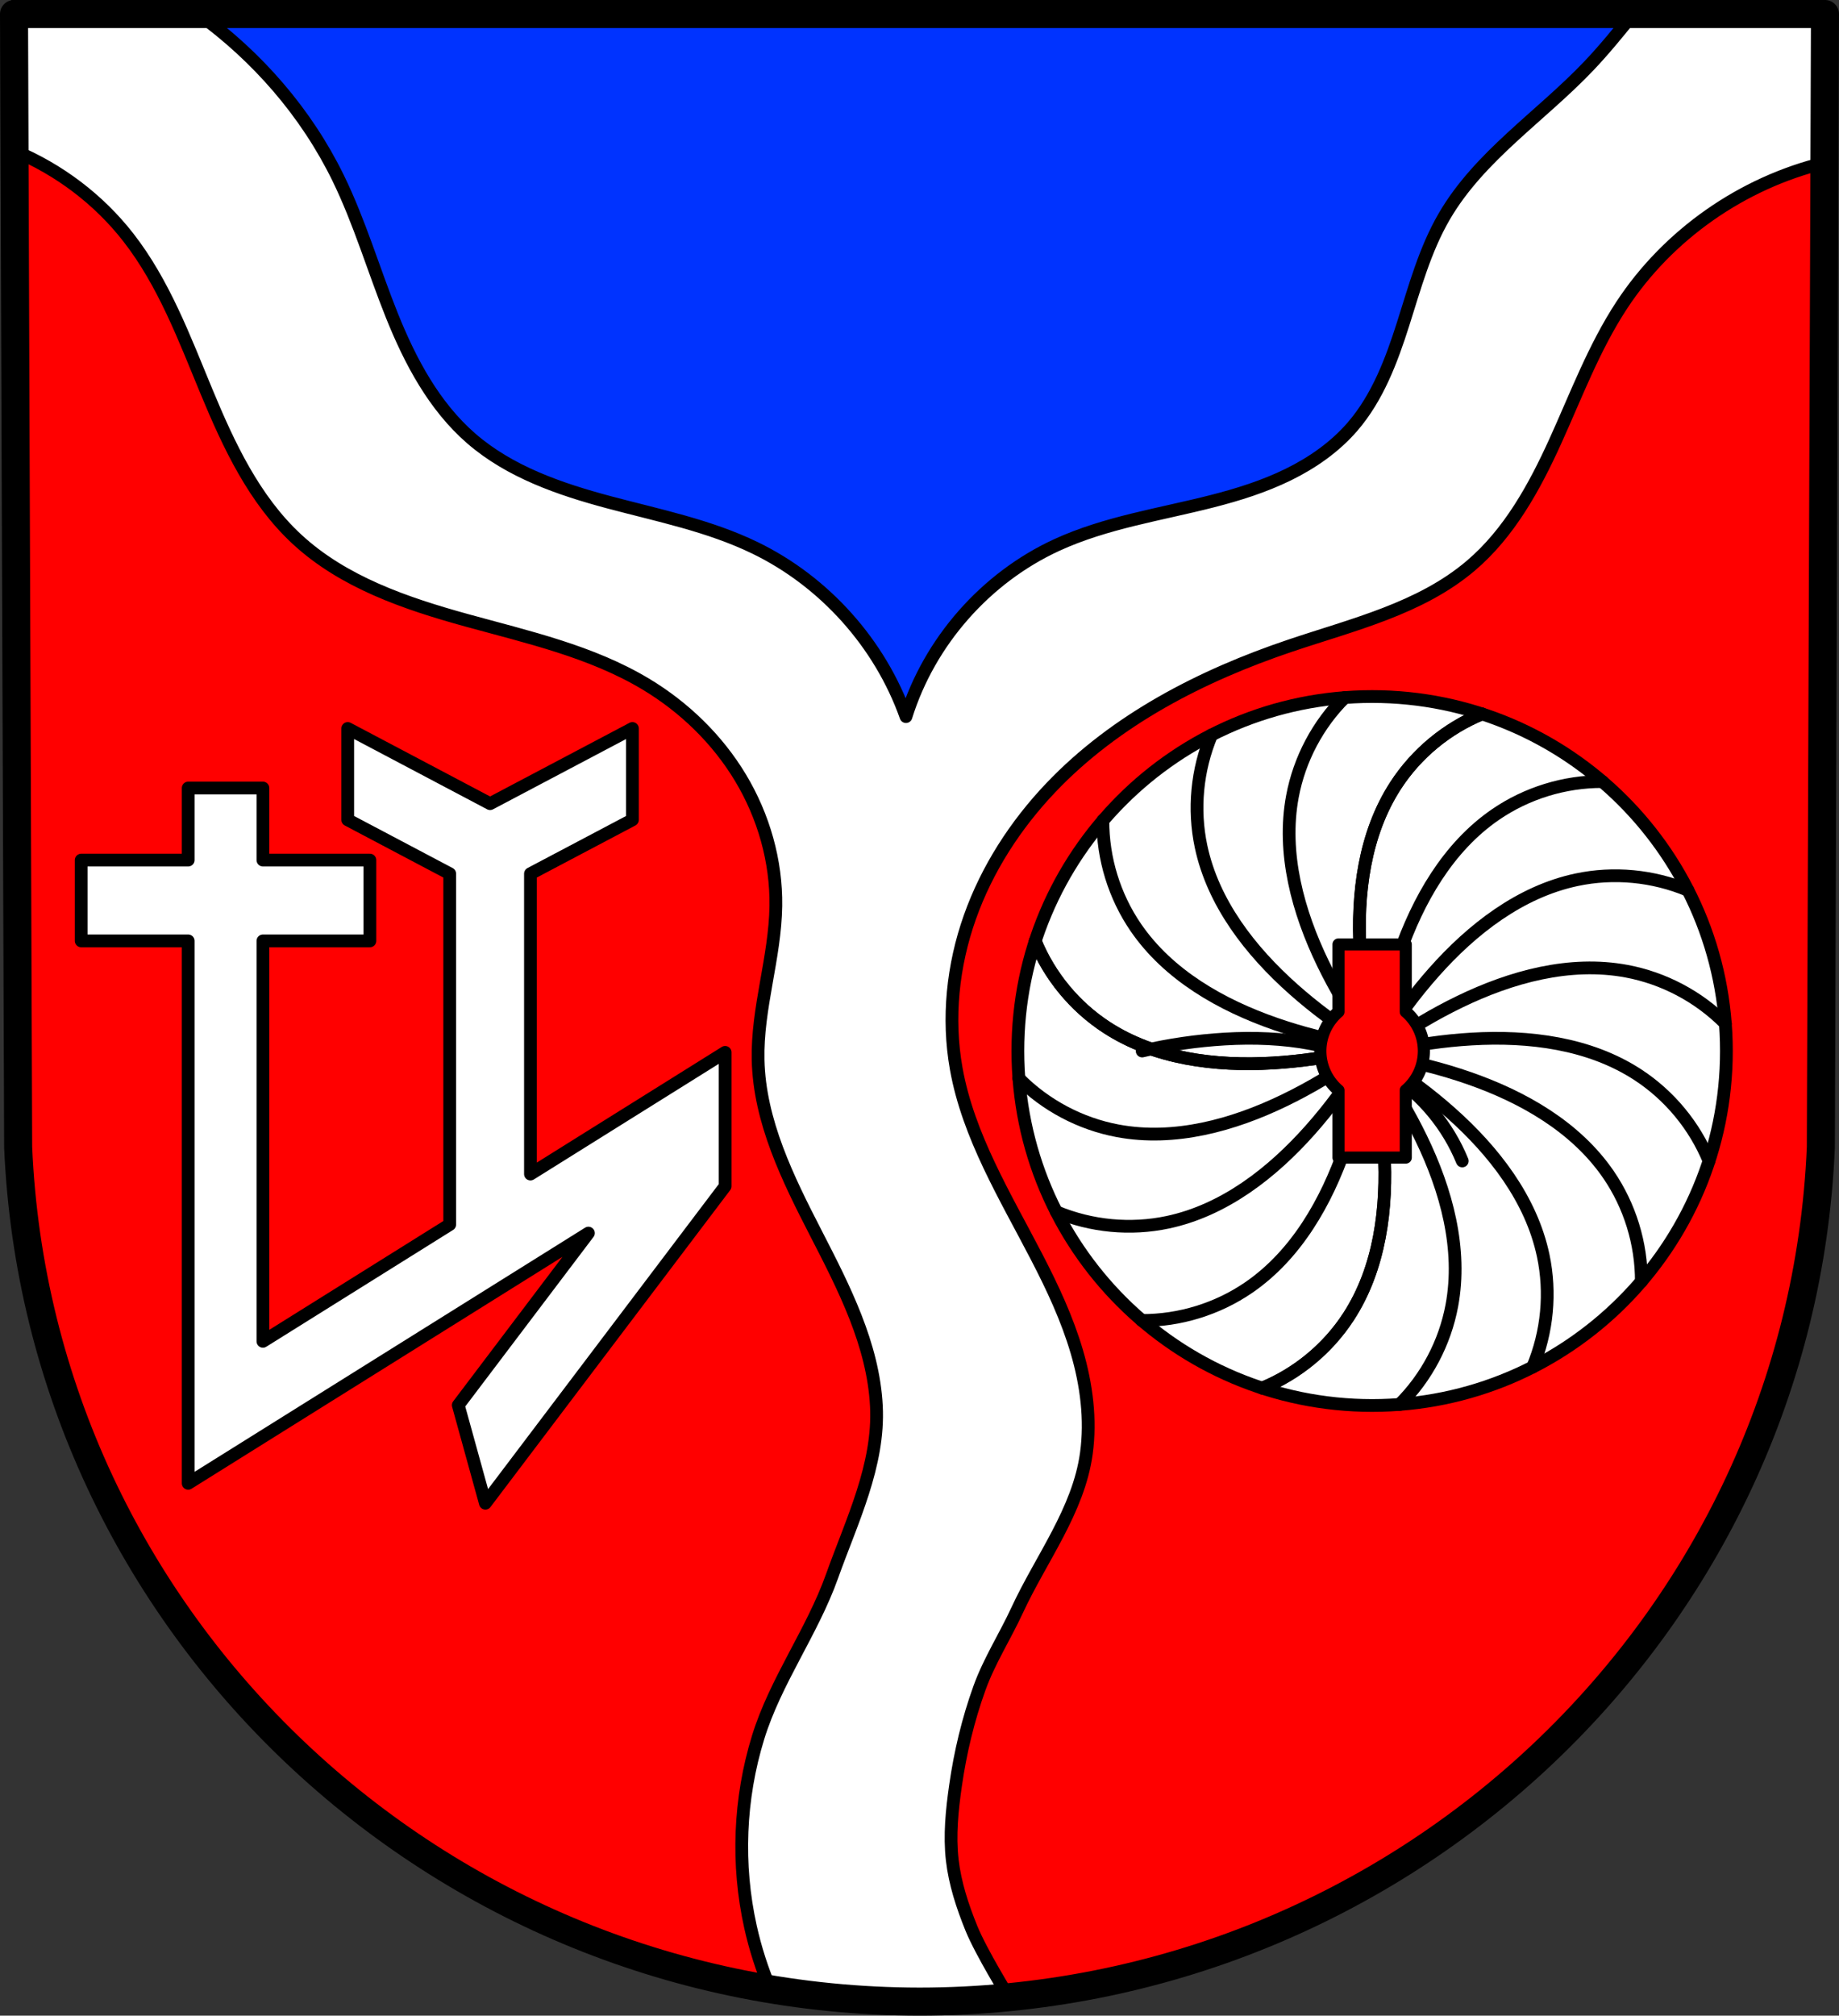 <?xml version="1.0" encoding="UTF-8" standalone="no"?>
<!-- Created with Inkscape (http://www.inkscape.org/) -->

<svg
   xmlns:dc="http://purl.org/dc/elements/1.1/"
   xmlns:cc="http://creativecommons.org/ns#"
   xmlns:rdf="http://www.w3.org/1999/02/22-rdf-syntax-ns#"
   xmlns:svg="http://www.w3.org/2000/svg"
   xmlns="http://www.w3.org/2000/svg"
   xmlns:sodipodi="http://sodipodi.sourceforge.net/DTD/sodipodi-0.dtd"
   xmlns:inkscape="http://www.inkscape.org/namespaces/inkscape"
   width="190.934mm"
   height="209.15mm"
   viewBox="0 0 190.934 209.15"
   version="1.1"
   id="svg7391"
   inkscape:version="0.92.4 (5da689c313, 2019-01-14)"
   sodipodi:docname="DEU Irrhausen COA.svg">
  <rect x="0" y="0" width="190.934" height="209.15" fill="#333333" stroke="none"/>
  <defs
     id="defs7385">
    <inkscape:path-effect
       effect="spiro"
       id="path-effect5328"
       is_visible="true" />
    <inkscape:path-effect
       effect="spiro"
       id="path-effect4971"
       is_visible="true" />
    <inkscape:path-effect
       effect="spiro"
       id="path-effect5328-4"
       is_visible="true" />
    <inkscape:path-effect
       effect="spiro"
       id="path-effect5328-41"
       is_visible="true" />
    <inkscape:path-effect
       effect="spiro"
       id="path-effect5328-4-2"
       is_visible="true" />
    <inkscape:path-effect
       effect="spiro"
       id="path-effect5328-41-0"
       is_visible="true" />
    <inkscape:path-effect
       effect="spiro"
       id="path-effect5328-3"
       is_visible="true" />
    <inkscape:path-effect
       effect="spiro"
       id="path-effect5328-4-9"
       is_visible="true" />
    <inkscape:path-effect
       effect="spiro"
       id="path-effect5328-4-2-8"
       is_visible="true" />
    <inkscape:path-effect
       effect="spiro"
       id="path-effect5328-41-0-0"
       is_visible="true" />
    <inkscape:path-effect
       effect="spiro"
       id="path-effect5328-41-2"
       is_visible="true" />
    <inkscape:path-effect
       effect="spiro"
       id="path-effect5328-2"
       is_visible="true" />
    <inkscape:path-effect
       effect="spiro"
       id="path-effect5328-4-2-8-1"
       is_visible="true" />
    <inkscape:path-effect
       effect="spiro"
       id="path-effect5328-4-2-9"
       is_visible="true" />
    <inkscape:path-effect
       effect="spiro"
       id="path-effect5328-4-1"
       is_visible="true" />
    <inkscape:path-effect
       effect="spiro"
       id="path-effect5328-41-0-0-6"
       is_visible="true" />
    <inkscape:path-effect
       effect="spiro"
       id="path-effect5328-41-2-0"
       is_visible="true" />
    <inkscape:path-effect
       effect="spiro"
       id="path-effect5328-41-0-7"
       is_visible="true" />
    <inkscape:path-effect
       effect="spiro"
       id="path-effect5328-41-20"
       is_visible="true" />
    <inkscape:path-effect
       effect="spiro"
       id="path-effect5328-6"
       is_visible="true" />
    <inkscape:path-effect
       effect="spiro"
       id="path-effect5328-4-2-8-1-4"
       is_visible="true" />
    <inkscape:path-effect
       effect="spiro"
       id="path-effect5328-4-2-9-3"
       is_visible="true" />
    <inkscape:path-effect
       effect="spiro"
       id="path-effect5328-4-2-8-0"
       is_visible="true" />
    <inkscape:path-effect
       effect="spiro"
       id="path-effect5328-4-2-84"
       is_visible="true" />
    <inkscape:path-effect
       effect="spiro"
       id="path-effect5328-4-23"
       is_visible="true" />
    <inkscape:path-effect
       effect="spiro"
       id="path-effect5328-6-6"
       is_visible="true" />
    <inkscape:path-effect
       effect="spiro"
       id="path-effect5328-4-23-5"
       is_visible="true" />
    <inkscape:path-effect
       effect="spiro"
       id="path-effect5328-41-20-9"
       is_visible="true" />
    <inkscape:path-effect
       effect="spiro"
       id="path-effect5328-4-2-84-7"
       is_visible="true" />
    <inkscape:path-effect
       effect="spiro"
       id="path-effect5328-41-0-7-4"
       is_visible="true" />
    <inkscape:path-effect
       effect="spiro"
       id="path-effect5328-4-2-8-0-2"
       is_visible="true" />
    <inkscape:path-effect
       effect="spiro"
       id="path-effect5328-41-2-0-5"
       is_visible="true" />
    <inkscape:path-effect
       effect="spiro"
       id="path-effect5328-4-2-9-3-2"
       is_visible="true" />
    <inkscape:path-effect
       effect="spiro"
       id="path-effect5328-41-0-0-6-1"
       is_visible="true" />
    <inkscape:path-effect
       effect="spiro"
       id="path-effect5328-4-2-8-1-4-4"
       is_visible="true" />
    <inkscape:path-effect
       effect="spiro"
       id="path-effect5328-4-2-8-1-0"
       is_visible="true" />
    <inkscape:path-effect
       effect="spiro"
       id="path-effect5328-41-0-0-0"
       is_visible="true" />
    <inkscape:path-effect
       effect="spiro"
       id="path-effect5328-4-2-9-5"
       is_visible="true" />
    <inkscape:path-effect
       effect="spiro"
       id="path-effect5328-41-2-06"
       is_visible="true" />
    <inkscape:path-effect
       effect="spiro"
       id="path-effect5328-4-2-8-6"
       is_visible="true" />
    <inkscape:path-effect
       effect="spiro"
       id="path-effect5328-41-0-2"
       is_visible="true" />
    <inkscape:path-effect
       effect="spiro"
       id="path-effect5328-4-2-4"
       is_visible="true" />
    <inkscape:path-effect
       effect="spiro"
       id="path-effect5328-41-8"
       is_visible="true" />
    <inkscape:path-effect
       effect="spiro"
       id="path-effect5328-4-19"
       is_visible="true" />
    <inkscape:path-effect
       effect="spiro"
       id="path-effect5328-20"
       is_visible="true" />
  </defs>
  <sodipodi:namedview
     id="base"
     pagecolor="#ffffff"
     bordercolor="#666666"
     borderopacity="1.0"
     inkscape:pageopacity="0.0"
     inkscape:pageshadow="2"
     inkscape:zoom="0.69324395"
     inkscape:cx="360.81987"
     inkscape:cy="395.24323"
     inkscape:document-units="mm"
     inkscape:current-layer="layer1"
     showgrid="false"
     inkscape:window-width="1366"
     inkscape:window-height="745"
     inkscape:window-x="-8"
     inkscape:window-y="-8"
     inkscape:window-maximized="1"
     fit-margin-top="0"
     fit-margin-left="0"
     fit-margin-right="0"
     fit-margin-bottom="0"
     inkscape:snap-nodes="true"
     inkscape:snap-midpoints="true"
     inkscape:snap-smooth-nodes="true"
     inkscape:object-paths="true"
     inkscape:snap-center="true"
     inkscape:snap-object-midpoints="true"
     inkscape:snap-others="false" />
  <g
     inkscape:label="Ebene 1"
     inkscape:groupmode="layer"
     id="layer1"
     transform="translate(-7.082,-8.843)">
    <path
       style="fill:#ff0000;fill-opacity:1;fill-rule:evenodd;stroke:none;stroke-width:2.91;stroke-linecap:round;stroke-linejoin:round;stroke-miterlimit:4;stroke-dasharray:none;stroke-opacity:1"
       inkscape:connector-curvature="0"
       d="m 196.561,10.298 -0.43,117.581 c -2.093,49.459 -43.44,88.631 -93.582,88.658 C 52.452,216.476 11.089,177.291 8.967,127.879 L 8.537,10.298 h 94.009 z"
       id="path10563-0-6-1-8"
       sodipodi:nodetypes="ccccccc" />
    <path
       style="fill:#0033ff;stroke:#000000;stroke-width:0.265px;stroke-linecap:butt;stroke-linejoin:miter;stroke-opacity:1;fill-opacity:1"
       d="M 8.528,8.977 36.709,36.824 46.964,56.402 75.399,72.718 96.376,95.093 108.962,84.837 125.277,69.921 144.855,62.928 160.238,46.613 177.486,24.238 196.499,9.995 Z"
       id="path4606"
       inkscape:connector-curvature="0" />
    <path
       inkscape:connector-curvature="0"
       style="fill:#ffffff;fill-opacity:1;stroke:#000000;stroke-width:1.323;stroke-linecap:round;stroke-linejoin:round;stroke-miterlimit:4;stroke-dasharray:none;stroke-opacity:1"
       d="m 43.185,84.432 v 9.48 l 10.588,5.589 v 36.406 l -6.175,3.859 -13.219,8.259 V 106.473 H 45.487 V 98.089 H 34.379 v -7.478 h -7.758 v 7.478 H 15.513 v 8.384 h 11.108 v 46.399 9.886 l 7.758,-4.847 17.661,-11.036 16.135,-10.082 -3.894,5.145 -9.619,12.709 2.813,10.176 13.491,-17.825 11.403,-15.067 V 118.039 l -0.015,0.02 -0.008,-0.006 -9.33,5.83 -10.86,6.786 V 99.501 l 10.588,-5.589 v -9.48 l -14.78,7.802 z"
       id="rect4676-5" />
    <path
       inkscape:connector-curvature="0"
       style="fill:#ffffff;stroke:#000000;stroke-width:1.323;stroke-linecap:round;stroke-linejoin:round;stroke-miterlimit:4;stroke-dasharray:none;stroke-opacity:1"
       d="m 8.537,10.298 0.052,14.197 c 4.607,1.928 8.727,5.027 11.801,8.964 3.704,4.744 5.839,10.487 8.145,16.046 2.306,5.559 4.944,11.18 9.357,15.272 4.833,4.482 11.312,6.687 17.666,8.438 6.354,1.751 12.912,3.218 18.565,6.607 3.996,2.396 7.443,5.733 9.843,9.726 2.4,3.993 3.733,8.644 3.667,13.303 -0.076,5.365 -1.961,10.602 -1.842,15.966 0.142,6.381 3.086,12.323 6.007,17.997 2.921,5.675 5.948,11.553 6.275,17.927 0.315,6.138 -2.56,11.923 -4.603,17.65 -2.062,5.782 -5.867,10.865 -7.679,16.739 -1.957,6.343 -2.23,13.198 -0.784,19.676 0.492,2.205 1.187,4.362 2.06,6.445 5.041,0.838 10.212,1.279 15.482,1.286 4.631,-0.003 9.279,-0.456 9.279,-0.456 0,0 -2.875,-4.646 -3.898,-7.165 -0.919,-2.264 -1.699,-4.631 -1.979,-7.058 -0.296,-2.566 -0.028,-5.184 0.338,-7.741 0.492,-3.437 1.308,-6.85 2.486,-10.116 1.012,-2.807 2.65,-5.349 3.903,-8.057 2.494,-5.387 6.383,-10.367 7.195,-16.29 0.483,-3.526 0.011,-7.136 -0.991,-10.551 -1.002,-3.415 -2.521,-6.655 -4.159,-9.815 -3.275,-6.32 -7.104,-12.542 -8.36,-19.549 -0.939,-5.24 -0.362,-10.712 1.417,-15.729 1.779,-5.018 4.737,-9.585 8.408,-13.44 6.711,-7.049 15.647,-11.633 24.871,-14.738 6.516,-2.193 13.491,-3.838 18.73,-8.29 3.995,-3.396 6.597,-8.129 8.767,-12.903 2.17,-4.773 4.016,-9.733 6.893,-14.117 4.819,-7.343 12.529,-12.713 21.056,-14.782 l 0.056,-15.441 h -19.918 c -1.48,1.824 -2.955,3.651 -4.572,5.352 -5.005,5.267 -11.393,9.378 -15.045,15.66 -2.004,3.447 -3.056,7.347 -4.265,11.147 -1.209,3.8 -2.648,7.634 -5.253,10.653 -1.827,2.116 -4.169,3.749 -6.68,4.98 -2.511,1.23 -5.195,2.072 -7.904,2.763 -5.419,1.383 -11.038,2.205 -16.12,4.539 -7.397,3.399 -13.235,10.038 -15.659,17.809 C 98.458,75.633 92.707,69.205 85.484,65.698 80.712,63.381 75.446,62.332 70.321,60.965 65.196,59.597 60.016,57.813 56.008,54.338 52.148,50.99 49.675,46.327 47.77,41.586 45.865,36.846 44.433,31.908 42.191,27.317 38.882,20.545 33.803,14.715 27.69,10.298 Z"
       id="path4969-8"
       sodipodi:nodetypes="ccsssssssscsasscccaaaaaccsscssscscccssscssscssssscc" />
    <path
       style="fill:none;fill-rule:evenodd;stroke:#000000;stroke-width:2.91;stroke-linecap:round;stroke-linejoin:round;stroke-miterlimit:4;stroke-dasharray:none;stroke-opacity:1"
       inkscape:connector-curvature="0"
       d="m 196.561,10.298 -0.43,117.581 c -2.093,49.459 -43.44,88.631 -93.582,88.658 C 52.452,216.476 11.089,177.291 8.967,127.879 L 8.537,10.298 H 102.547 Z"
       id="path10563-0-6-1"
       sodipodi:nodetypes="ccccccc" />
    <path
       inkscape:connector-curvature="0"
       style="fill:#ffffff;fill-opacity:1;stroke:#000000;stroke-width:1.323;stroke-linecap:round;stroke-linejoin:round;stroke-miterlimit:4;stroke-dasharray:none;stroke-opacity:1"
       d="m 149.543,81.118 c -20.314,2.6e-5 -36.782,16.468 -36.782,36.782 3e-5,20.314 16.468,36.782 36.782,36.782 20.314,-3e-5 36.782,-16.468 36.782,-36.782 -3e-5,-20.314 -16.468,-36.782 -36.782,-36.782 z m 0,35.037 c 0.964,0 1.745,0.781 1.745,1.745 0,0.964 -0.781,1.745 -1.745,1.745 -0.964,0 -1.745,-0.781 -1.745,-1.745 0,-0.964 0.781,-1.745 1.745,-1.745 z"
       id="path4897-8" />
    <path
       style="fill:none;stroke:#000000;stroke-width:1.323;stroke-linecap:round;stroke-linejoin:round;stroke-miterlimit:4;stroke-dasharray:none;stroke-opacity:1"
       d="m -49.011,117.9 c 2.816,-0.656 5.688,-1.072 8.575,-1.243 5.973,-0.354 12.239,0.433 17.254,3.697 3.296,2.145 5.916,5.313 7.405,8.952"
       id="path5326-2"
       inkscape:connector-curvature="0"
       inkscape:path-effect="#path-effect5328-20"
       inkscape:original-d="m -49.010641,117.90008 c 2.812878,-0.41457 5.688273,-1.33987 8.574775,-1.24293 5.878702,0.19744 12.225676,0.64604 17.254347,3.69737 3.31081,2.00895 4.937006,5.96782 7.405112,8.95212"
       sodipodi:nodetypes="caac"
       transform="translate(200.299,3.6528954e-6)" />
    <path
       transform="rotate(180,49.394,117.9)"
       style="fill:none;stroke:#000000;stroke-width:1.323;stroke-linecap:round;stroke-linejoin:round;stroke-miterlimit:4;stroke-dasharray:none;stroke-opacity:1"
       d="m -49.011,117.9 c 2.816,-0.656 5.688,-1.072 8.575,-1.243 5.973,-0.354 12.239,0.433 17.254,3.697 3.296,2.145 5.916,5.313 7.405,8.952"
       id="path5326-9-8"
       inkscape:connector-curvature="0"
       inkscape:path-effect="#path-effect5328-4-19"
       inkscape:original-d="m -49.010641,117.90008 c 2.812878,-0.41457 5.688273,-1.33987 8.574775,-1.24293 5.878702,0.19744 12.225676,0.64604 17.254347,3.69737 3.31081,2.00895 4.937006,5.96782 7.405112,8.95212"
       sodipodi:nodetypes="caac" />
    <path
       style="fill:none;stroke:#000000;stroke-width:1.323;stroke-linecap:round;stroke-linejoin:round;stroke-miterlimit:4;stroke-dasharray:none;stroke-opacity:1"
       d="m -49.011,117.9 c 2.816,-0.656 5.688,-1.072 8.575,-1.243 5.973,-0.354 12.239,0.433 17.254,3.697 3.296,2.145 5.916,5.313 7.405,8.952"
       id="path5326-6-3"
       inkscape:connector-curvature="0"
       inkscape:path-effect="#path-effect5328-41-8"
       inkscape:original-d="m -49.010641,117.90008 c 2.812878,-0.41457 5.688273,-1.33987 8.574775,-1.24293 5.878702,0.19744 12.225676,0.64604 17.254347,3.69737 3.31081,2.00895 4.937006,5.96782 7.405112,8.95212"
       sodipodi:nodetypes="caac"
       transform="rotate(22.497,49.394,621.449)" />
    <path
       transform="rotate(-157.503,49.394,97.982)"
       style="fill:none;stroke:#000000;stroke-width:1.323;stroke-linecap:round;stroke-linejoin:round;stroke-miterlimit:4;stroke-dasharray:none;stroke-opacity:1"
       d="m -49.011,117.9 c 2.816,-0.656 5.688,-1.072 8.575,-1.243 5.973,-0.354 12.239,0.433 17.254,3.697 3.296,2.145 5.916,5.313 7.405,8.952"
       id="path5326-9-5-4"
       inkscape:connector-curvature="0"
       inkscape:path-effect="#path-effect5328-4-2-4"
       inkscape:original-d="m -49.010641,117.90008 c 2.812878,-0.41457 5.688273,-1.33987 8.574775,-1.24293 5.878702,0.19744 12.225676,0.64604 17.254347,3.69737 3.31081,2.00895 4.937006,5.96782 7.405112,8.95212"
       sodipodi:nodetypes="caac" />
    <path
       style="fill:none;stroke:#000000;stroke-width:1.323;stroke-linecap:round;stroke-linejoin:round;stroke-miterlimit:4;stroke-dasharray:none;stroke-opacity:1"
       d="m -49.011,117.9 c 2.816,-0.656 5.688,-1.072 8.575,-1.243 5.973,-0.354 12.239,0.433 17.254,3.697 3.296,2.145 5.916,5.313 7.405,8.952"
       id="path5326-6-0-3"
       inkscape:connector-curvature="0"
       inkscape:path-effect="#path-effect5328-41-0-2"
       inkscape:original-d="m -49.010641,117.90008 c 2.812878,-0.41457 5.688273,-1.33987 8.574775,-1.24293 5.878702,0.19744 12.225676,0.64604 17.254347,3.69737 3.31081,2.00895 4.937006,5.96782 7.405112,8.95212"
       sodipodi:nodetypes="caac"
       transform="rotate(44.994,49.394,359.715)" />
    <path
       transform="rotate(-135.006,49.394,76.423)"
       style="fill:none;stroke:#000000;stroke-width:1.323;stroke-linecap:round;stroke-linejoin:round;stroke-miterlimit:4;stroke-dasharray:none;stroke-opacity:1"
       d="m -49.011,117.9 c 2.816,-0.656 5.688,-1.072 8.575,-1.243 5.973,-0.354 12.239,0.433 17.254,3.697 3.296,2.145 5.916,5.313 7.405,8.952"
       id="path5326-9-5-9-9"
       inkscape:connector-curvature="0"
       inkscape:path-effect="#path-effect5328-4-2-8-6"
       inkscape:original-d="m -49.010641,117.90008 c 2.812878,-0.41457 5.688273,-1.33987 8.574775,-1.24293 5.878702,0.19744 12.225676,0.64604 17.254347,3.69737 3.31081,2.00895 4.937006,5.96782 7.405112,8.95212"
       sodipodi:nodetypes="caac" />
    <path
       style="fill:none;stroke:#000000;stroke-width:1.323;stroke-linecap:round;stroke-linejoin:round;stroke-miterlimit:4;stroke-dasharray:none;stroke-opacity:1"
       d="m -49.011,117.9 c 2.816,-0.656 5.688,-1.072 8.575,-1.243 5.973,-0.354 12.239,0.433 17.254,3.697 3.296,2.145 5.916,5.313 7.405,8.952"
       id="path5326-6-2-9"
       inkscape:connector-curvature="0"
       inkscape:path-effect="#path-effect5328-41-2-06"
       inkscape:original-d="m -49.010641,117.90008 c 2.812878,-0.41457 5.688273,-1.33987 8.574775,-1.24293 5.878702,0.19744 12.225676,0.64604 17.254347,3.69737 3.31081,2.00895 4.937006,5.96782 7.405112,8.95212"
       sodipodi:nodetypes="caac"
       transform="rotate(67.521,49.394,267.725)" />
    <path
       transform="rotate(-112.479,49.394,50.956)"
       style="fill:none;stroke:#000000;stroke-width:1.323;stroke-linecap:round;stroke-linejoin:round;stroke-miterlimit:4;stroke-dasharray:none;stroke-opacity:1"
       d="m -49.011,117.9 c 2.816,-0.656 5.688,-1.072 8.575,-1.243 5.973,-0.354 12.239,0.433 17.254,3.697 3.296,2.145 5.916,5.313 7.405,8.952"
       id="path5326-9-5-5-6"
       inkscape:connector-curvature="0"
       inkscape:path-effect="#path-effect5328-4-2-9-5"
       inkscape:original-d="m -49.010641,117.90008 c 2.812878,-0.41457 5.688273,-1.33987 8.574775,-1.24293 5.878702,0.19744 12.225676,0.64604 17.254347,3.69737 3.31081,2.00895 4.937006,5.96782 7.405112,8.95212"
       sodipodi:nodetypes="caac" />
    <path
       style="fill:none;stroke:#000000;stroke-width:1.323;stroke-linecap:round;stroke-linejoin:round;stroke-miterlimit:4;stroke-dasharray:none;stroke-opacity:1"
       d="m -49.011,117.9 c 2.816,-0.656 5.688,-1.072 8.575,-1.243 5.973,-0.354 12.239,0.433 17.254,3.697 3.296,2.145 5.916,5.313 7.405,8.952"
       id="path5326-6-0-8-8"
       inkscape:connector-curvature="0"
       inkscape:path-effect="#path-effect5328-41-0-0-0"
       inkscape:original-d="m -49.010641,117.90008 c 2.812878,-0.41457 5.688273,-1.33987 8.574775,-1.24293 5.878702,0.19744 12.225676,0.64604 17.254347,3.69737 3.31081,2.00895 4.937006,5.96782 7.405112,8.95212"
       sodipodi:nodetypes="caac"
       transform="rotate(90.018,49.394,218.018)" />
    <path
       transform="rotate(-89.982,49.394,17.719)"
       style="fill:none;stroke:#000000;stroke-width:1.323;stroke-linecap:round;stroke-linejoin:round;stroke-miterlimit:4;stroke-dasharray:none;stroke-opacity:1"
       d="m -49.011,117.9 c 2.816,-0.656 5.688,-1.072 8.575,-1.243 5.973,-0.354 12.239,0.433 17.254,3.697 3.296,2.145 5.916,5.313 7.405,8.952"
       id="path5326-9-5-9-6-2"
       inkscape:connector-curvature="0"
       inkscape:path-effect="#path-effect5328-4-2-8-1-0"
       inkscape:original-d="m -49.010641,117.90008 c 2.812878,-0.41457 5.688273,-1.33987 8.574775,-1.24293 5.878702,0.19744 12.225676,0.64604 17.254347,3.69737 3.31081,2.00895 4.937006,5.96782 7.405112,8.95212"
       sodipodi:nodetypes="caac" />
    <path
       style="fill:none;stroke:#000000;stroke-width:1.323;stroke-linecap:round;stroke-linejoin:round;stroke-miterlimit:4;stroke-dasharray:none;stroke-opacity:1"
       d="m -49.011,117.9 c 2.816,-0.656 5.688,-1.072 8.575,-1.243 5.973,-0.354 12.239,0.433 17.254,3.697 3.296,2.145 5.916,5.313 7.405,8.952"
       id="path5326-3-8"
       inkscape:connector-curvature="0"
       inkscape:path-effect="#path-effect5328-6-6"
       inkscape:original-d="m -49.010641,117.90008 c 2.812878,-0.41457 5.688273,-1.33987 8.574775,-1.24293 5.878702,0.19744 12.225676,0.64604 17.254347,3.69737 3.31081,2.00895 4.937006,5.96782 7.405112,8.95212"
       sodipodi:nodetypes="caac"
       transform="rotate(89.985,49.394,218.075)" />
    <path
       transform="rotate(-90.015,49.394,17.776)"
       style="fill:none;stroke:#000000;stroke-width:1.323;stroke-linecap:round;stroke-linejoin:round;stroke-miterlimit:4;stroke-dasharray:none;stroke-opacity:1"
       d="m -49.011,117.9 c 2.816,-0.656 5.688,-1.072 8.575,-1.243 5.973,-0.354 12.239,0.433 17.254,3.697 3.296,2.145 5.916,5.313 7.405,8.952"
       id="path5326-9-6-0"
       inkscape:connector-curvature="0"
       inkscape:path-effect="#path-effect5328-4-23-5"
       inkscape:original-d="m -49.010641,117.90008 c 2.812878,-0.41457 5.688273,-1.33987 8.574775,-1.24293 5.878702,0.19744 12.225676,0.64604 17.254347,3.69737 3.31081,2.00895 4.937006,5.96782 7.405112,8.95212"
       sodipodi:nodetypes="caac" />
    <path
       style="fill:none;stroke:#000000;stroke-width:1.323;stroke-linecap:round;stroke-linejoin:round;stroke-miterlimit:4;stroke-dasharray:none;stroke-opacity:1"
       d="m -49.011,117.9 c 2.816,-0.656 5.688,-1.072 8.575,-1.243 5.973,-0.354 12.239,0.433 17.254,3.697 3.296,2.145 5.916,5.313 7.405,8.952"
       id="path5326-6-6-7"
       inkscape:connector-curvature="0"
       inkscape:path-effect="#path-effect5328-41-20-9"
       inkscape:original-d="m -49.010641,117.90008 c 2.812878,-0.41457 5.688273,-1.33987 8.574775,-1.24293 5.878702,0.19744 12.225676,0.64604 17.254347,3.69737 3.31081,2.00895 4.937006,5.96782 7.405112,8.95212"
       sodipodi:nodetypes="caac"
       transform="rotate(112.483,49.394,184.84)" />
    <path
       transform="rotate(-67.517,49.394,-31.934)"
       style="fill:none;stroke:#000000;stroke-width:1.323;stroke-linecap:round;stroke-linejoin:round;stroke-miterlimit:4;stroke-dasharray:none;stroke-opacity:1"
       d="m -49.011,117.9 c 2.816,-0.656 5.688,-1.072 8.575,-1.243 5.973,-0.354 12.239,0.433 17.254,3.697 3.296,2.145 5.916,5.313 7.405,8.952"
       id="path5326-9-5-52-3"
       inkscape:connector-curvature="0"
       inkscape:path-effect="#path-effect5328-4-2-84-7"
       inkscape:original-d="m -49.010641,117.90008 c 2.812878,-0.41457 5.688273,-1.33987 8.574775,-1.24293 5.878702,0.19744 12.225676,0.64604 17.254347,3.69737 3.31081,2.00895 4.937006,5.96782 7.405112,8.95212"
       sodipodi:nodetypes="caac" />
    <path
       style="fill:none;stroke:#000000;stroke-width:1.323;stroke-linecap:round;stroke-linejoin:round;stroke-miterlimit:4;stroke-dasharray:none;stroke-opacity:1"
       d="m -49.011,117.9 c 2.816,-0.656 5.688,-1.072 8.575,-1.243 5.973,-0.354 12.239,0.433 17.254,3.697 3.296,2.145 5.916,5.313 7.405,8.952"
       id="path5326-6-0-0-5"
       inkscape:connector-curvature="0"
       inkscape:path-effect="#path-effect5328-41-0-7-4"
       inkscape:original-d="m -49.010641,117.90008 c 2.812878,-0.41457 5.688273,-1.33987 8.574775,-1.24293 5.878702,0.19744 12.225676,0.64604 17.254347,3.69737 3.31081,2.00895 4.937006,5.96782 7.405112,8.95212"
       sodipodi:nodetypes="caac"
       transform="rotate(134.98,49.394,159.404)" />
    <path
       transform="rotate(-45.02,49.394,-123.761)"
       style="fill:none;stroke:#000000;stroke-width:1.323;stroke-linecap:round;stroke-linejoin:round;stroke-miterlimit:4;stroke-dasharray:none;stroke-opacity:1"
       d="m -49.011,117.9 c 2.816,-0.656 5.688,-1.072 8.575,-1.243 5.973,-0.354 12.239,0.433 17.254,3.697 3.296,2.145 5.916,5.313 7.405,8.952"
       id="path5326-9-5-9-2-4"
       inkscape:connector-curvature="0"
       inkscape:path-effect="#path-effect5328-4-2-8-0-2"
       inkscape:original-d="m -49.010641,117.90008 c 2.812878,-0.41457 5.688273,-1.33987 8.574775,-1.24293 5.878702,0.19744 12.225676,0.64604 17.254347,3.69737 3.31081,2.00895 4.937006,5.96782 7.405112,8.95212"
       sodipodi:nodetypes="caac" />
    <path
       style="fill:none;stroke:#000000;stroke-width:1.323;stroke-linecap:round;stroke-linejoin:round;stroke-miterlimit:4;stroke-dasharray:none;stroke-opacity:1"
       d="m -49.011,117.9 c 2.816,-0.656 5.688,-1.072 8.575,-1.243 5.973,-0.354 12.239,0.433 17.254,3.697 3.296,2.145 5.916,5.313 7.405,8.952"
       id="path5326-6-2-0-3"
       inkscape:connector-curvature="0"
       inkscape:path-effect="#path-effect5328-41-2-0-5"
       inkscape:original-d="m -49.010641,117.90008 c 2.812878,-0.41457 5.688273,-1.33987 8.574775,-1.24293 5.878702,0.19744 12.225676,0.64604 17.254347,3.69737 3.31081,2.00895 4.937006,5.96782 7.405112,8.95212"
       sodipodi:nodetypes="caac"
       transform="rotate(157.506,49.394,137.815)" />
    <path
       transform="rotate(-22.494,49.394,-385.728)"
       style="fill:none;stroke:#000000;stroke-width:1.323;stroke-linecap:round;stroke-linejoin:round;stroke-miterlimit:4;stroke-dasharray:none;stroke-opacity:1"
       d="m -49.011,117.9 c 2.816,-0.656 5.688,-1.072 8.575,-1.243 5.973,-0.354 12.239,0.433 17.254,3.697 3.296,2.145 5.916,5.313 7.405,8.952"
       id="path5326-9-5-5-0-4"
       inkscape:connector-curvature="0"
       inkscape:path-effect="#path-effect5328-4-2-9-3-2"
       inkscape:original-d="m -49.010641,117.90008 c 2.812878,-0.41457 5.688273,-1.33987 8.574775,-1.24293 5.878702,0.19744 12.225676,0.64604 17.254347,3.69737 3.31081,2.00895 4.937006,5.96782 7.405112,8.95212"
       sodipodi:nodetypes="caac" />
    <path
       style="fill:none;stroke:#000000;stroke-width:1.323;stroke-linecap:round;stroke-linejoin:round;stroke-miterlimit:4;stroke-dasharray:none;stroke-opacity:1"
       d="m -49.011,117.9 c 2.816,-0.656 5.688,-1.072 8.575,-1.243 5.973,-0.354 12.239,0.433 17.254,3.697 3.296,2.145 5.916,5.313 7.405,8.952"
       id="path5326-6-0-8-2-9"
       inkscape:connector-curvature="0"
       inkscape:path-effect="#path-effect5328-41-0-0-6-1"
       inkscape:original-d="m -49.010641,117.90008 c 2.812878,-0.41457 5.688273,-1.33987 8.574775,-1.24293 5.878702,0.19744 12.225676,0.64604 17.254347,3.69737 3.31081,2.00895 4.937006,5.96782 7.405112,8.95212"
       sodipodi:nodetypes="caac"
       transform="rotate(-179.997,49.394,117.897)" />
    <path
       transform="rotate(0.003,49.01,3336241.2)"
       style="fill:none;stroke:#000000;stroke-width:1.323;stroke-linecap:round;stroke-linejoin:round;stroke-miterlimit:4;stroke-dasharray:none;stroke-opacity:1"
       d="m -49.011,117.9 c 2.816,-0.656 5.688,-1.072 8.575,-1.243 5.973,-0.354 12.239,0.433 17.254,3.697 3.296,2.145 5.916,5.313 7.405,8.952"
       id="path5326-9-5-9-6-6-4"
       inkscape:connector-curvature="0"
       inkscape:path-effect="#path-effect5328-4-2-8-1-4-4"
       inkscape:original-d="m -49.010641,117.90008 c 2.812878,-0.41457 5.688273,-1.33987 8.574775,-1.24293 5.878702,0.19744 12.225676,0.64604 17.254347,3.69737 3.31081,2.00895 4.937006,5.96782 7.405112,8.95212"
       sodipodi:nodetypes="caac" />
    <path
       style="fill:#ff0000;fill-opacity:1;stroke:#000000;stroke-width:1.255;stroke-linecap:round;stroke-linejoin:round;stroke-miterlimit:4;stroke-dasharray:none;stroke-opacity:1"
       d="m 146.051,106.842 v 6.984 a 5.372,5.372 0 0 0 -1.881,4.075 5.372,5.372 0 0 0 1.881,4.08 v 6.978 h 6.984 v -6.984 a 5.372,5.372 0 0 0 1.881,-4.074 5.372,5.372 0 0 0 -1.881,-4.08 v -6.978 z"
       id="path5833"
       inkscape:connector-curvature="0" />
  </g>
</svg>
